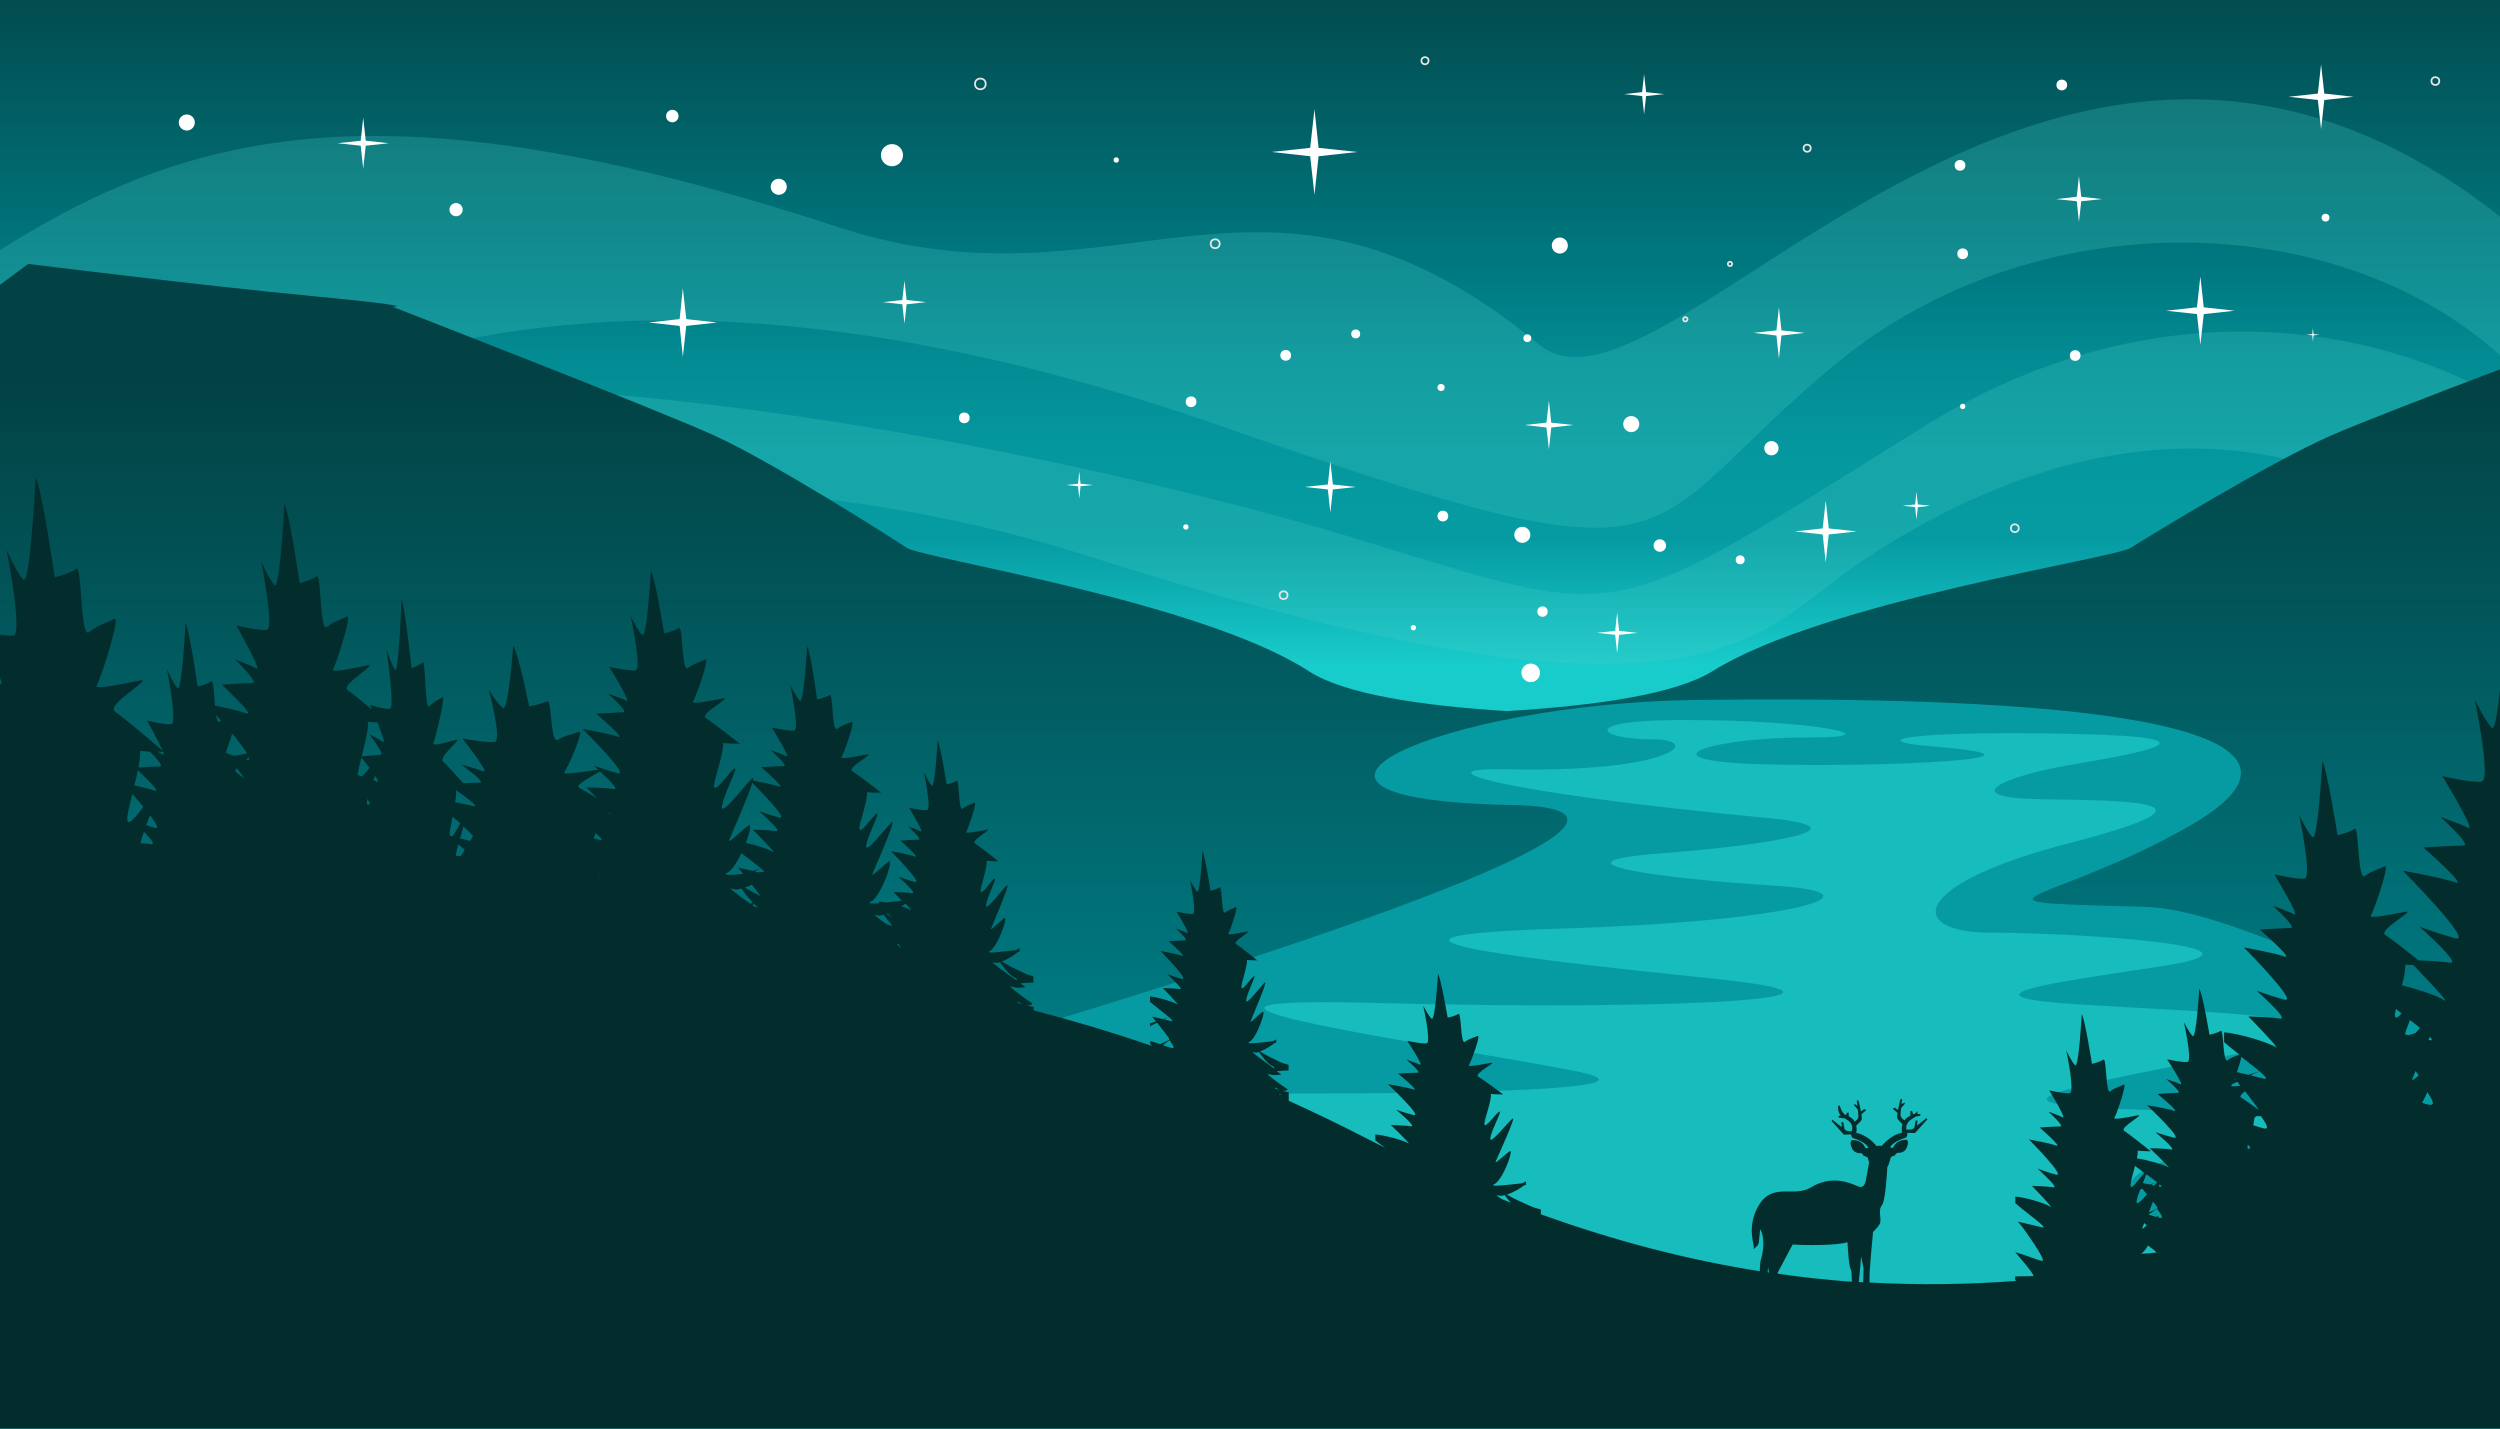 <?xml version="1.0" encoding="utf-8"?>
<!-- Generator: Adobe Illustrator 22.0.1, SVG Export Plug-In . SVG Version: 6.00 Build 0)  -->
<svg version="1.1" id="Layer_1" xmlns="http://www.w3.org/2000/svg" xmlns:xlink="http://www.w3.org/1999/xlink" x="0px" y="0px"
	 viewBox="0 0 1400 800" style="enable-background:new 0 0 1400 800;" xml:space="preserve">
<rect x="0" y="0" width="1400" height="800" fill="#333333" stroke="none"/>
<style type="text/css">
	.st0{fill:url(#SVGID_1_);}
	.st1{opacity:0.26;fill:#46CCC6;}
	.st2{fill:url(#SVGID_2_);}
	.st3{fill:#069BA2;}
	.st4{fill:#17BCBC;}
	.st5{fill:#FFFFFF;}
	.st6{fill:none;stroke:#E6E6E6;stroke-miterlimit:10;}
	.st7{fill:#022D2C;}
</style>
<g>
	<linearGradient id="SVGID_1_" gradientUnits="userSpaceOnUse" x1="700" y1="372.827" x2="700" y2="-33.414">
		<stop  offset="0" style="stop-color:#19CCCC"/>
		<stop  offset="0.174" style="stop-color:#069BA2"/>
		<stop  offset="0.301" style="stop-color:#05979E"/>
		<stop  offset="0.425" style="stop-color:#038B93"/>
		<stop  offset="0.536" style="stop-color:#007A82"/>
		<stop  offset="1" style="stop-color:#024244"/>
	</linearGradient>
	<rect class="st0" width="1400" height="800"/>
	<path class="st1" d="M1400,121.3v77.6c-92.9-83.6-261.2-85.9-371,4.1c-119.2,97.8-71.1,131.3-347,35C267.2,93.2,74.5,250.4,0,347.4
		V140c107.8-67.6,216.9-95.6,469.1-12.9c159.4,52.3,239-61,392.9,65.9C932.3,251,1145-80,1400,121.3z"/>
	<path class="st1" d="M1400,223.3v98.5c-148.4-133.1-302.7-44-357.9-7.2c-58.5,39-84,108-432-3C347.7,227.9,104,301.9,0,343.4v-94
		c235.5-89.4,665.2,23.7,752.6,50.2c163.1,49.4,139.8,54.2,325.7-61.3C1209.4,156.9,1335.8,184.7,1400,223.3z"/>
	<linearGradient id="SVGID_2_" gradientUnits="userSpaceOnUse" x1="700" y1="576.589" x2="700" y2="211.052">
		<stop  offset="0" style="stop-color:#007A82"/>
		<stop  offset="1" style="stop-color:#024244"/>
	</linearGradient>
	<path class="st2" d="M1400,618.8V206.8c-39,14.8-78.9,30.2-94.4,37c-34.3,15-103,57-112.4,63s-171.7,30-234.1,69
		c-20.7,12.9-65.1,19.4-115.4,22.4c-48.3-3-91.1-9.5-110.9-22.4c-60-39-216-63-225-69s-75-48-108-63c-33-15-180-72-180-72s18,0-45-6
		s-159-18-159-18L0,159.5v459.3H1400z"/>
	<path class="st3" d="M545.5,584.9c71,15.2,144.6,40.5,219.5,79.1c266.3,136.9,464.6,76.2,635,11.1v-96.9
		c-71.1-23.9-152.5-69.2-199.1-70.4c-114-3-51.9-0.8,26.1-45.8c72.7-42,11.2-73.8-278-70c-141.5,1.9-264.2,55.8-102.2,58.8
		C972.9,453.2,681.1,544.5,545.5,584.9z"/>
	<path class="st4" d="M652.2,612l-1.6,2.6c37.7,13.3,75.8,29.6,114.4,49.4c212.8,109.3,382,92.6,528.4,48.3
		c-7.8-1.7-21.9-6-35.4-10.3c-259.1-81,359.7-69.7-50.9-80.3c-100.9-2.6-69-9.3,41.4-30.7c111-21.5-10-23.8-84-28.5
		c-74-4.7-11.4-12.6,46.5-21.5c72-11-48.7-18.7-96-18.7s-46.1-26.8,43.3-50c90-23.3,38-24-14-24.7c-52-0.7-20-13.3,15.3-19.3
		c35.3-6,90.7-15.4,2-17.3c-93.2-2-119.1,3.8-79.2,7c80.5,6.5-25.5,12-95.5,10s-28.5-15.2,26-15c48,0.2,6-10-72.2-9.8
		c-57,0.2-45.8,10.8-15.8,10.8s11.8,18.8-80.8,16.8c-51.5-1.1-5.2,13,144.8,27.2c58.4,5.6,5,15-60,20s1,14,65,18s11,20-119,24
		s-38.7,15.3,84,28c108.5,11.2-22.4,18-187.3,13.7c-164.9-4.4,35.2,23.4,110,38C963.7,615.7,652.2,612,652.2,612z"/>
	<path d="M-240.4,752.5"/>
	<polygon class="st5" points="736.1,61.1 738.4,82.8 760.1,85.1 738.4,87.5 736.1,109.1 733.7,87.5 712.1,85.1 733.7,82.8 	"/>
	<polygon class="st5" points="382.4,161.4 384.3,178.7 401.6,180.6 384.3,182.5 382.4,199.8 380.6,182.5 363.3,180.6 380.6,178.7 	
		"/>
	<polygon class="st5" points="1232.2,154.8 1234.1,172.1 1251.4,174 1234.1,175.9 1232.2,193.1 1230.3,175.9 1213,174 1230.3,172.1 
			"/>
	<polygon class="st5" points="1164.2,98.6 1165.5,110.2 1177.1,111.5 1165.5,112.7 1164.2,124.3 1163,112.7 1151.4,111.5 
		1163,110.2 	"/>
	<polygon class="st5" points="920.7,41.5 921.8,51.6 932,52.7 921.8,53.8 920.7,64 919.6,53.8 909.5,52.7 919.6,51.6 	"/>
	<polygon class="st5" points="1299.8,36 1301.6,52.4 1318,54.2 1301.6,56 1299.8,72.4 1298,56 1281.6,54.2 1298,52.4 	"/>
	<polygon class="st5" points="1073.2,275.4 1074,282.5 1081,283.2 1074,284 1073.2,291 1072.5,284 1065.4,283.2 1072.5,282.5 	"/>
	<polygon class="st5" points="1295.2,183.7 1295.6,187.1 1299,187.5 1295.6,187.8 1295.2,191.2 1294.9,187.8 1291.4,187.5 
		1294.9,187.1 	"/>
	<polygon class="st5" points="996.2,172.1 997.6,185 1010.6,186.4 997.6,187.9 996.2,200.8 994.8,187.9 981.9,186.4 994.8,185 	"/>
	<polygon class="st5" points="604.4,264 605.1,270.9 612,271.6 605.1,272.3 604.4,279.2 603.7,272.3 596.8,271.6 603.7,270.9 	"/>
	<polygon class="st5" points="905.6,343 906.7,353.3 917,354.4 906.7,355.5 905.6,365.8 904.5,355.5 894.2,354.4 904.5,353.3 	"/>
	<polygon class="st5" points="1022.4,280.3 1024.1,295.9 1039.7,297.6 1024.1,299.3 1022.4,314.9 1020.7,299.3 1005.1,297.6 
		1020.7,295.9 	"/>
	<polygon class="st5" points="867.4,224.4 868.7,236.7 881,238 868.7,239.4 867.4,251.7 866,239.4 853.7,238 866,236.7 	"/>
	<polygon class="st5" points="203.4,65.8 204.8,78.8 217.7,80.2 204.8,81.6 203.4,94.5 202,81.6 189,80.2 202,78.8 	"/>
	<polygon class="st5" points="745,258.3 746.4,271.3 759.3,272.7 746.4,274.1 745,287 743.6,274.1 730.6,272.7 743.6,271.3 	"/>
	<polygon class="st5" points="506.5,157.1 507.7,168 518.6,169.2 507.7,170.4 506.5,181.3 505.3,170.4 494.4,169.2 505.3,168 	"/>
	<circle class="st5" cx="852.5" cy="299.5" r="4.5"/>
	<circle class="st5" cx="929.5" cy="305.5" r="3.5"/>
	<circle class="st5" cx="913.5" cy="237.5" r="4.5"/>
	<circle class="st5" cx="791.5" cy="351.5" r="1.5"/>
	<circle class="st5" cx="808" cy="289" r="3"/>
	<circle class="st5" cx="807" cy="217" r="2"/>
	<circle class="st5" cx="759.2" cy="187" r="2.5"/>
	<circle class="st5" cx="720" cy="199" r="3"/>
	<circle class="st5" cx="667" cy="225" r="3"/>
	<circle class="st5" cx="540" cy="234" r="3"/>
	<path class="st5" d="M881,185c0,0-0.4,0-1,0s-1,0-1,0s0.4,0,1,0S881,185,881,185z"/>
	<circle class="st5" cx="992" cy="251" r="4"/>
	<circle class="st5" cx="974.5" cy="313.5" r="2.5"/>
	<circle class="st5" cx="873.5" cy="137.5" r="4.5"/>
	<circle class="st5" cx="1097.6" cy="92.6" r="3"/>
	<circle class="st5" cx="1154.6" cy="47.6" r="3"/>
	<circle class="st5" cx="1099.1" cy="142.1" r="3"/>
	<circle class="st5" cx="857.2" cy="376.8" r="5.2"/>
	<circle class="st5" cx="863.8" cy="342.5" r="2.9"/>
	<circle class="st5" cx="1302.3" cy="121.9" r="2.2"/>
	<circle class="st5" cx="1162.1" cy="199.1" r="3"/>
	<circle class="st5" cx="1099.1" cy="227.6" r="1.5"/>
	<circle class="st5" cx="436.1" cy="104.6" r="4.5"/>
	<circle class="st5" cx="499.5" cy="86.9" r="6.2"/>
	<circle class="st5" cx="376.5" cy="65" r="3.5"/>
	<circle class="st5" cx="255.4" cy="117.4" r="3.7"/>
	<circle class="st5" cx="104.6" cy="68.6" r="4.5"/>
	<path class="st5" d="M406.1,215.6c0,1.7,0,3,0,3S406.1,217.3,406.1,215.6s0-3,0-3S406.1,213.9,406.1,215.6z"/>
	<circle class="st5" cx="625.1" cy="89.6" r="1.5"/>
	<circle class="st5" cx="664.1" cy="295.1" r="1.5"/>
	<circle class="st5" cx="855.3" cy="189.4" r="2.2"/>
	<circle class="st6" cx="1012" cy="83" r="2"/>
	<circle class="st6" cx="798" cy="34" r="2"/>
	<circle class="st6" cx="680.5" cy="136.5" r="2.5"/>
	<circle class="st6" cx="549" cy="47" r="3"/>
	<circle class="st6" cx="1363.8" cy="45.4" r="2.2"/>
	<circle class="st6" cx="1128.3" cy="295.8" r="2.2"/>
	<circle class="st6" cx="718.8" cy="333.3" r="2.2"/>
	<circle class="st6" cx="943.8" cy="178.8" r="1.2"/>
	<circle class="st6" cx="968.8" cy="147.8" r="1.2"/>
	<g>
		<path class="st7" d="M1395.3,407.5c-3.8-4.1-9.2-15.2-9.5-16c0.3,1.5,9.4,45.4,3.9,46.2c-5.6,0.8-22-3.1-22-3.1s19.1,31.3,14.5,29
			c-4.6-2.3-15.5-6.1-15.5-6.1s17.8,16,12.8,16c-4.9,0-22.4,1.1-22.4,1.1s25.3,22.2,17.8,19.5c-7.6-2.7-29.3-6.5-29.3-6.5
			s40.5,40.9,29.3,37.8c-10.8-3-19.5-6.3-20-6.5c0.8,0.7,23.9,21.4,17.1,20.2c-4.3-0.7-12.2-1.1-17.6-1.3
			c-5.3-4.3-15.5-12.2-18.6-14.2c-4.4-2.8,17.6-14.2,11.2-13c-6.4,1.2-21,4.3-19.3,2c1.7-2.4,10.8-29.1,7.8-27.5
			c-3,1.6-7.1,2.4-11.2,5.5s-3.1-28.3-5.8-26.4c-2.7,2-9.5,3.5-9.5,3.5s-5.8-37-8.5-41.5c0,0-2.5,45.7-5.6,42.5
			c-3.1-3.2-7.4-12.4-7.4-12.4s7.4,35.1,3.1,35.7c-4.3,0.6-17-2.4-17-2.4s14.7,24.2,11.2,22.4c-3.6-1.8-11.9-4.7-11.9-4.7
			s13.7,12.4,9.9,12.4c-3.8,0-17.3,0.9-17.3,0.9s19.6,17.1,13.7,15c-5.8-2.1-22.6-5-22.6-5s31.3,31.6,22.6,29.2
			c-8.6-2.4-15.5-5-15.5-5s18.6,16.5,13.2,15.6c-5.3-0.9-17.8-1.2-17.8-1.2s15.4,15.8,15.8,17.4c0.1,0.2-0.2,0.2-0.8-0.3
			c-3.6-2.5-20.8-7.7-28.6-8.2v5.5c2.4,2.1,5.4,4.5,8.6,7c-1.9,0.8-4.3,1.4-6.7,3.1c-2.7,2-2-17.6-3.8-16.4
			c-1.8,1.2-6.3,2.2-6.3,2.2s-3.8-23-5.7-25.8c0,0-1.7,28.5-3.7,26.5c-2-2-4.9-7.7-4.9-7.7s4.9,21.9,2,22.2
			c-2.9,0.4-11.4-1.5-11.4-1.5s9.8,15.1,7.5,14s-8-2.9-8-2.9s9.2,7.7,6.6,7.7s-11.5,0.6-11.5,0.6s13.1,10.7,9.2,9.4
			c-3.9-1.3-15.1-3.1-15.1-3.1s20.9,19.7,15.1,18.2s-10.4-3.1-10.4-3.1s12.4,10.3,8.8,9.7c-3.6-0.6-11.9-0.7-11.9-0.7
			s10.3,9.8,10.6,10.8c0,0.1-0.1,0.1-0.5-0.2c-2.1-1.4-11.6-4.1-17.3-4.9c0.3-1.7,0.5-3.2,0.4-4.3c2.9,0.3,7.3,0.3,7.3,0.3
			s-11.9-9.5-14.8-11.4c-3-1.8,11.9-9.5,7.5-8.7c-4.3,0.8-14.1,2.9-13,1.3c1.1-1.6,7.3-19.6,5.2-18.5c-2.1,1.1-4.8,1.6-7.5,3.7
			s-2-19.1-3.9-17.7c-1.8,1.3-6.4,2.4-6.4,2.4s-3.9-24.9-5.7-27.9c0,0-1.7,30.8-3.8,28.6c-2-2.1-4.8-8-4.9-8.3
			c0.2,0.8,4.9,23.6,2,24c-2.9,0.4-11.5-1.6-11.5-1.6s9.9,16.3,7.5,15.1c-2.4-1.2-8-3.2-8-3.2s9.2,8.3,6.7,8.3s-11.6,0.6-11.6,0.6
			s13.2,11.5,9.2,10.1c-3.8-1.4-14.8-3.3-15.2-3.4c0.6,0.6,21,21.2,15.2,19.7c-5.5-1.5-10-3.2-10.4-3.4c0.6,0.6,12.4,11.1,8.9,10.5
			c-3.6-0.6-12-0.8-12-0.8s10.3,10.6,10.6,11.7c0,0.2-0.1,0.1-0.6-0.2c-2.4-1.7-14-5.2-19.3-5.5v3.7c6.1,5.4,19.5,14.7,14.9,13.5
			c-1.5-0.4-13.5-3.2-13.5-3.2s1.2,1.4,2.8,3.4c0,0,14,19.2,10.7,18.6c-1.2-0.2-3.6-1.1-6.3-2c0.1-0.1-7.2-2.5-8.7-2.9
			c0,0,11.7,13.4,10.1,13.4c-1.7,0-6.9,0.1-10.1,0.2v2c0.2,0.2,0.5,0.3,0.7,0.5c-26.6,2-54,2.5-82.3,0.9c0-2.8,0.1-5.2,0.1-6
			c0.1-2.1,1.4-17.2,1.9-22.3c2.1-2.1,4-4.2,4.1-5.6c0.3-3.2-1.2-6.9,0.9-9.4c1.6-1.8,2.6-13.6,3-21.3c1.3-2.1,1.7-5,1.9-5.4
			c0.3-0.7,2.5-0.9,2.6-1.5c0.1-0.6,1.1-1.1,1.1-1.1c5.3,0.2,5.5-3.9,5.9-4.9c0.4-1-0.5-2.4-0.5-2.4c-5.8-0.2-7.2,3.5-7.6,4.1
			c-0.4,0.7-1.7,0.3-1.7,0.3c0.1-2.3,6.4-5,8.3-5.5c1.3-0.4,1.3-1.8,1.1-2.8l4.4,0.1l6.9-7.6l-0.4-0.8c0,0-3,2.4-5.3,4.2l0.2-2.8
			l-1,0l-0.8,4c-0.3,0.3-0.6,0.5-0.7,0.6c-0.7,0.6-2.5,0.5-3.7,0.5c-0.8-4.5,3.5-6.1,5.3-7.3c0,0,0.1-0.1,0.1-0.1l2.3-0.3l0.1-1.1
			l-1.6,0.1c0.2-1.1-0.5-2.2-0.4-1.5c0.1,0.7-1.1,1.3-2,1.7l-0.6-1.9h-1v2.6c-1.5,0.7-2.6,1.6-3.3,2.6c-0.9-0.6-2.2-1.7-2.2-2.9
			c0-0.7,0.1-2.3,0.3-3.9l2.2-2.6l-0.4-0.5l-1.5,0.9c0.2-1.7,0.3-3,0.3-3l-1,0.2c0,0-0.8,3.1-1.3,6l-1.9-1.3l-1.1,0.6l2.7,2.3
			c-0.2,1.5-0.3,2.7-0.1,3.1c0.4,0.8,1.8,2.2,2.9,3.3c-0.8,2.5-0.2,4.7-0.2,4.7c-6.1,1.2-10.5,6.3-11.5,7.5
			c-0.4-0.2-0.8-0.2-1.3-0.2c-0.5,0-1,0.1-1.4,0.3c-0.9-1.1-5.3-6.3-11.5-7.5c0,0,0.5-1.9,0-4c1.1-1.1,2.6-2.5,3-3.3
			c0.2-0.4,0.1-1.6-0.1-3.1l2.7-2.3l-1.1-0.6l-1.9,1.3c-0.5-2.9-1.3-6-1.3-6l-1-0.2c0,0,0.2,1.4,0.3,3l-1.5-0.9l-0.4,0.5l2.2,2.6
			c0.2,1.6,0.3,3.1,0.3,3.9c0,1.1-1.1,2.1-2,2.8c-0.7-1.1-1.8-2.2-3.4-3v-2h-1l-0.5,1.4c-0.8-0.3-2.5-1.5-3.5-5.4l-0.9,0.2
			c-0.3,1.2,0,3.9,1.5,5.6l-1.3-0.1l0.1,1.1l3.4,0.4c2.1,1.2,5.1,3.1,3.9,7.2c-1.2,0-2.7,0-3.3-0.5c-0.1-0.1-0.4-0.3-0.7-0.6l-0.8-4
			l-1,0l0.2,2.8c-2.3-1.8-5.3-4.2-5.3-4.2l-0.4,0.8l6.9,7.6l4.1-0.1c0,0.8,0.2,1.8,1.2,2.1c2,0.5,8.2,3.2,8.3,5.5
			c0,0-1.3,0.4-1.7-0.3c-0.4-0.7-1.8-4.4-7.6-4.1c0,0-0.9,1.4-0.5,2.4s0.6,5.1,5.9,4.9c0,0,1,0.5,1.1,1.1s2.3,0.8,2.6,1.5
			c0.1,0.3,0.3,1.4,0.7,2.6c-0.6,3.3-1.5,7.9-1.9,10.4c0,0-0.7,3.8-3.3,3.3c-2.6-0.6-13.9-7.9-27.3,0.2c-9.6,5.9-21.3-2.9-29.1,9.8
			c-7.7,12.6-2,23.3-3.1,24.5s2.8-1.5,2.9-3.2c0.2-1.7,0.8-7.6,0.8-7.6s3.9,5.2,0.2,17.9c-0.2,0.2-0.4,5.1-0.4,5.1l0,0.5
			c-39.2-6.2-80-16.5-122.6-31.9v-2.7c-2.1-0.5-4.1-1.1-5.7-1.8c-4.6-2-10-4.5-13.3-6.5c3.8-1.3,8.2-3.9,9.7-5.3c0.3,0,0.7,0,1-0.1
			v-2c-0.9,0.4-1.8,0.8-2.5,1.1c-5.4,0.5-19.4,2.4-15.2,0.4c2.8-1.4,6.2-8.1,7.9-13l0.2-0.5c1.1-3.3,1.5-5.7,0.3-4.8
			c-3,2.1-8.6,7.7-7.7,5.6c0.9-2.1,11.6-25.4,9.5-24c-2.2,1.4-13.1,15.6-12.5,10.9c0.6-4.7,7.3-16.3,4.9-14.7
			c-2.4,1.6-7.7,9.5-8.2,7c-0.3-2,4.1-13.3,3.6-17c2.8,0.3,6.9,0.3,6.9,0.3s-11.2-8.4-14-10c-2.8-1.6,11.2-8.4,7.1-7.7
			c-4.1,0.7-13.3,2.6-12.3,1.2c1.1-1.4,6.9-17.2,4.9-16.3c-1.9,0.9-4.5,1.4-7.1,3.3c-2.6,1.9-1.9-16.8-3.7-15.6
			c-1.7,1.2-6,2.1-6,2.1s-3.7-21.9-5.4-24.6c0,0-1.6,27.1-3.6,25.2c-1.9-1.9-4.7-7.3-4.7-7.3s4.7,20.8,1.9,21.1
			c-2.7,0.3-10.8-1.4-10.8-1.4s9.4,14.3,7.1,13.3c-2.3-1-7.6-2.8-7.6-2.8s8.7,7.3,6.3,7.3c-2.4,0-11,0.5-11,0.5s12.4,10.1,8.7,8.9
			c-3.7-1.2-14.4-3-14.4-3s19.9,18.7,14.4,17.3c-5.5-1.4-9.8-3-9.8-3s11.8,9.8,8.4,9.3c-3.4-0.5-11.3-0.7-11.3-0.7s9.8,9.4,10,10.3
			c0,0.1-0.1,0.1-0.5-0.2c-2.3-1.5-13.2-4.5-18.2-4.8v3.3c1.5,1.3,3.5,2.7,5.6,4.2c-3.7-1.9-7.5-3.7-11.3-5.7
			c-14.3-7.4-28.6-14.2-42.8-20.7v-4.7c-1.1-0.3-2.3-0.5-3.7-0.9c2.3,0.3,3.7-0.6,2.7-1.1c-1.5-0.8-13.3-9.3-10.2-8.2
			c3.1,1.1,7.1,0.2,7.1,0.2s-1-0.7-2.6-1.8c2.7-0.3,5.4-0.5,6.6-0.4v-3.2c-1.8-0.5-3.5-1-4.8-1.6c-3.9-1.8-8.4-4.1-11.2-5.9
			c3.2-1.1,6.9-3.5,8.2-4.8c0.3,0,0.6,0,0.9-0.1v-1.8c-0.7,0.4-1.5,0.7-2.1,1c-4.5,0.4-16.3,2.2-12.8,0.3c2.3-1.2,5.2-7.3,6.7-11.8
			l0.2-0.5c1-3,1.2-5.1,0.2-4.4c-2.5,1.9-7.3,7-6.5,5.1c0.7-1.9,9.8-23,8-21.7c-1.8,1.3-11.1,14.1-10.5,9.9
			c0.5-4.2,6.2-14.8,4.2-13.3c-2,1.5-6.5,8.6-6.9,6.3c-0.3-1.9,3.5-12,3.1-15.4c2.3,0.2,5.8,0.2,5.8,0.2s-9.4-7.6-11.8-9.1
			c-2.4-1.5,9.4-7.6,6-7c-3.5,0.6-11.3,2.3-10.4,1.1c0.9-1.3,5.8-15.6,4.2-14.8c-1.6,0.8-3.8,1.3-6,3c-2.2,1.7-1.6-15.2-3.1-14.1
			c-1.5,1.1-5.1,1.9-5.1,1.9s-3.1-19.8-4.5-22.3c0,0-1.4,24.5-3,22.8c-1.6-1.7-4-6.6-4-6.6s4,18.8,1.6,19.1
			c-2.3,0.3-9.1-1.3-9.1-1.3s7.9,13,6,12c-1.9-0.9-6.4-2.5-6.4-2.5s7.4,6.6,5.3,6.6s-9.3,0.5-9.3,0.5s10.5,9.2,7.4,8.1
			s-12.1-2.7-12.1-2.7s16.8,16.9,12.1,15.7c-4.6-1.3-8.3-2.7-8.3-2.7s9.9,8.9,7.1,8.4s-9.5-0.6-9.5-0.6s8.2,8.5,8.5,9.3
			c0,0.1-0.1,0.1-0.4-0.2c-1.9-1.3-11.1-4.1-15.3-4.4v3c4.9,4.3,15.5,11.7,11.9,10.8c-1.2-0.3-2.6-0.6-3.9-1
			c1.6-0.8,2.6-1.2,2.6-1.2l-3.3,1.1c-3.2-0.8-6.1-1.4-6.1-1.4s0.9,1.1,2.2,2.7l-3.4,1.1v1.6c1.3-0.7,2.7-1.3,4-2
			c3.1,3.9,7.5,9.5,6.8,9.4c-0.1,0-0.2,0-0.1,0.2c-1.1,0.6-2.8,1.5-5.1,2.4c-2-0.7-4.1-1.4-5.5-1.8v1.8c0.4,0.3,0.8,0.7,1.2,1.1
			c-22.4-7.7-44.5-14.3-66.5-20v-1.9c-1.2-0.3-2.6-0.6-4.1-1c2.5,0.3,4.1-0.6,3-1.3c-1.6-0.9-14.7-10.3-11.3-9.1
			c3.4,1.2,7.8,0.2,7.8,0.2s-1.1-0.8-2.8-2c3-0.3,6-0.6,7.3-0.4v-3.6c-2-0.5-3.9-1.1-5.3-1.8c-4.3-2-9.3-4.5-12.4-6.5
			c3.6-1.3,7.7-3.9,9-5.3c0.3,0,0.6,0,1-0.1v-2c-0.8,0.4-1.6,0.8-2.4,1.1c-5,0.5-18.1,2.4-14.2,0.4c2.6-1.4,5.8-8.1,7.4-13l0.2-0.5
			c1.1-3.3,1.4-5.7,0.3-4.8c-2.8,2.1-8,7.7-7.2,5.6c0.8-2.1,10.9-25.4,8.8-24c-2,1.4-12.3,15.6-11.7,11c0.6-4.7,6.8-16.3,4.6-14.7
			c-2.2,1.6-7.2,9.6-7.6,7c-0.3-2,3.8-13.3,3.4-17.1c2.6,0.3,6.5,0.3,6.5,0.3s-10.5-8.4-13.1-10c-2.6-1.6,10.5-8.4,6.6-7.7
			c-3.8,0.7-12.5,2.6-11.5,1.2c1-1.4,6.4-17.3,4.6-16.3c-1.8,0.9-4.2,1.4-6.6,3.3c-2.4,1.9-1.8-16.8-3.4-15.6
			c-1.6,1.2-5.6,2.1-5.6,2.1s-3.4-21.9-5-24.6c0,0-1.5,27.1-3.3,25.2c-1.8-1.9-4.4-7.4-4.4-7.4s4.4,20.8,1.8,21.2
			c-2.6,0.4-10.1-1.4-10.1-1.4s8.7,14.4,6.6,13.3c-2.1-1.1-7.1-2.8-7.1-2.8s8.1,7.4,5.9,7.4s-10.3,0.5-10.3,0.5s11.6,10.2,8.1,8.9
			c-3.5-1.2-13.4-3-13.4-3s18.5,18.7,13.4,17.3c-5.1-1.4-9.2-3-9.2-3s11,9.8,7.8,9.3c-3.2-0.5-10.6-0.7-10.6-0.7s2.4,2.4,4.7,4.9
			c-2.3,0.2-5.6,0.6-8.8,1c-1.5-0.3-2.9-0.5-4-0.6v1c-4.1,0.3-6.7,0.3-4.3-1c3.2-1.6,7.1-9.7,9.2-15.8l0.2-0.7
			c1.3-4,1.7-6.9,0.3-5.8c-3.5,2.5-10,9.3-9,6.8c1-2.5,13.5-30.7,11-29c-2.5,1.7-15.2,18.9-14.5,13.2c0.7-5.6,8.5-19.7,5.7-17.8
			c-2.7,2-9,11.6-9.5,8.5c-0.4-2.5,4.8-16.1,4.2-20.6c3.2,0.3,8,0.3,8,0.3s-13-10.1-16.2-12.1c-3.2-2,13-10.1,8.2-9.3
			c-4.7,0.8-15.4,3.1-14.2,1.4c1.2-1.7,8-20.9,5.7-19.7c-2.2,1.1-5.2,1.7-8.2,3.9c-3,2.3-2.2-20.3-4.2-18.9c-2,1.4-7,2.5-7,2.5
			S454,365.3,452,362c0,0-1.9,32.8-4.1,30.4c-2.2-2.3-5.4-8.9-5.4-8.9s5.4,25.2,2.2,25.6c-3.2,0.4-12.5-1.7-12.5-1.7
			s10.8,17.3,8.2,16.1c-2.6-1.3-8.8-3.4-8.8-3.4s10.1,8.9,7.3,8.9s-12.7,0.6-12.7,0.6s14.4,12.3,10.1,10.8
			c-3.3-1.1-11.1-2.6-14.7-3.3c0.3-1.1,0.2-1.6-0.2-1.3c-0.3,0.2-0.7,0.6-1.2,1.1c-0.3-0.1-0.5-0.1-0.5-0.1s0.1,0.1,0.3,0.3
			c-4.7,4.9-16.5,20.4-15.7,14.4c0.9-6.7,10-23.4,6.8-21c-3.2,2.3-10.6,13.7-11.2,10c-0.5-2.9,5.6-19,5-24.4
			c3.8,0.4,9.5,0.4,9.5,0.4s-15.4-12-19.2-14.4c-3.8-2.3,15.4-12,9.7-11c-5.6,1-18.3,3.7-16.8,1.7c1.5-2,9.5-24.7,6.8-23.4
			c-2.7,1.3-6.2,2-9.7,4.7c-3.5,2.7-2.7-24-5-22.4c-2.4,1.7-8.3,3-8.3,3s-5-31.4-7.4-35.2c0,0-2.2,38.8-4.9,36.1
			c-2.7-2.8-6.4-10.5-6.4-10.5s6.4,29.8,2.7,30.3c-3.8,0.5-14.8-2-14.8-2s12.8,20.5,9.7,19c-3.1-1.5-10.4-4-10.4-4s12,10.5,8.6,10.5
			s-15.1,0.8-15.1,0.8s17.1,14.5,12,12.8c-5.1-1.8-19.7-4.3-19.7-4.3s27.2,26.8,19.7,24.8c-7.5-2-13.5-4.3-13.5-4.3s1.1,0.9,2.6,2.3
			c-7.3,1.1-20.6,3.2-19,1.4c1.8-1.9,11.4-23.9,8.2-22.6c-3.2,1.3-7.5,1.9-11.8,4.5c-4.3,2.6-3.2-23.2-6.1-21.6
			c-2.9,1.6-10,2.9-10,2.9s-6.1-30.3-8.9-34c0,0-2.7,37.5-5.9,34.8c-3.2-2.7-7.8-10.2-7.8-10.2s7.8,28.8,3.2,29.3
			c-4.5,0.5-17.9-1.9-17.9-1.9s15.5,19.8,11.8,18.4c-3.7-1.5-12.6-3.9-12.6-3.9s14.4,10.2,10.4,10.2c-1.8,0-5.5,0.1-9.2,0.3
			c-3.6-4.1-9.4-10.5-11.3-12.2c-2.9-2.6,11.6-13.2,7.3-12.1c-4.2,1.1-13.8,4-12.7,1.8c1.1-2.2,7.1-27.2,5.1-25.7
			c-2,1.5-4.7,2.2-7.3,5.1c-2.7,2.9-2-26.4-3.8-24.6c-1.8,1.8-6.2,3.3-6.2,3.3s-3.8-34.5-5.6-38.7c0,0-1.7,42.7-3.7,39.7
			c-2-3-4.8-11.6-4.8-11.6s4.8,32.8,2,33.3c-2.8,0.6-11.2-2.2-11.2-2.2s0.5,1.1,1.1,2.7c-5.2-4.4-11.2-9.3-13.6-10.9
			c-4.4-3,17.7-15.2,11.2-13.9c-6.5,1.3-21.1,4.6-19.4,2.1c1.7-2.5,10.9-31.2,7.8-29.5c-3.1,1.7-7.1,2.5-11.2,5.9
			c-4.1,3.4-3.1-30.4-5.8-28.3c-2.7,2.1-9.5,3.8-9.5,3.8s-5.8-39.7-8.5-44.5c0,0-2.6,49.1-5.6,45.6c-3.1-3.5-7.4-13.3-7.4-13.3
			s7.4,37.7,3.1,38.3c-4.3,0.6-17.1-2.5-17.1-2.5s14.8,26,11.2,24.1c-3.6-1.9-12-5.1-12-5.1s13.8,13.3,10,13.3s-17.3,0.9-17.3,0.9
			s19.6,18.4,13.8,16.1c-3.8-1.4-12.2-3.3-17.6-4.4c-0.6-6.7-0.9-14.6-2.1-13.6c-2.2,1.7-7.6,3-7.6,3s-4.6-31.8-6.8-35.6
			c0,0-2,39.3-4.5,36.5c-2.5-2.8-5.9-10.6-5.9-10.6s5.9,30.2,2.5,30.7c-3.5,0.5-13.7-2-13.7-2s6.5,11.5,8.7,16.8
			c-4.6-3.9-21.8-18.6-26.6-21.8c-5.6-3.7,22.2-19.1,14.1-17.5c-8.1,1.6-26.5,5.8-24.3,2.7c2.1-3.2,13.7-39.2,9.8-37.1
			c-3.8,2.1-9,3.2-14.1,7.4c-5.1,4.2-3.8-38.1-7.2-35.5c-3.4,2.7-12,4.8-12,4.8s-7.3-49.8-10.7-55.9c0,0-3.2,61.6-7,57.2
			c-3.8-4.2-9-16.1-9.3-16.7c0.2,1.1,9.2,47.3,3.8,48c-1.7,0.2-4.5,0-7.5-0.4v24.1c1,2.5,1.2,3.9,0.2,3.4c-0.1,0-0.1-0.1-0.2-0.1
			v233.4V669v131h1400v-61.2v-90.8V386C1398.7,398.6,1397.1,409.4,1395.3,407.5z M717.4,612.8c-0.1,0-0.4,0.2-0.8,0.4
			c-0.1-0.1-0.1-0.2-0.2-0.3C717.2,612.8,717.6,612.7,717.4,612.8z M714.9,609.4c0.6,0.4,1.3,0.7,1.9,0.9c-0.8-0.2-1.7-0.4-2.6-0.6
			C713.9,609.1,714,608.9,714.9,609.4z M701.8,589.2c0.8,0.4,2,0.3,3.3,0c1.7,2.6,5.1,6.9,7.5,7.8c1,0.4,1.2,0.8,0.8,1.3
			C707.6,594.1,699.2,588,701.8,589.2z M655,582.5c0.5,1.1,3.8,4.9,1.2,4.4c-1-0.2-2.9-0.9-5-1.6C652.7,584.1,654.1,583.1,655,582.5
			z M721.6,615.6c0,0-0.1,0.1-0.4,0.3c-0.1,0-0.1,0-0.2-0.1C721.4,615.7,721.6,615.6,721.6,615.6z M417.1,497c1.3-0.4,2.6-1,3.9-1.6
			c2,2.6,3.9,5,4.9,6.4C422.5,500.1,419.4,498.5,417.1,497z M424.8,508.4c-0.8-0.3-1.6-0.5-2.5-0.8c-0.3-0.2-0.6-0.5-1-0.7
			c0.3-0.2,0.6-0.4,1-0.7C423.1,507,424,507.8,424.8,508.4z M421.6,505.5c-0.4,0.2-0.9,0.4-1.4,0.6c-7.2-5.1-13.3-9.7-10.3-8.4
			c1.3,0.6,3.2,0.5,5.3-0.1C416.7,499.8,419.1,502.9,421.6,505.5z M570.8,561.4c0.7,0.5,1.4,0.8,2.1,1c-0.9-0.2-1.9-0.5-2.9-0.7
			C569.8,561,569.9,560.8,570.8,561.4z M556.4,539c0.9,0.4,2.2,0.3,3.6-0.1c1.8,2.8,5.7,7.6,8.3,8.6c1.1,0.4,1.3,0.9,0.9,1.5
			C562.8,544.5,553.5,537.8,556.4,539z M507.1,506c1.7,1.8,3,3.4,3.1,3.7c0,0.1-0.1,0.1-0.5-0.2c-0.8-0.5-2.6-1.3-4.8-2
			C505.8,507,506.5,506.5,507.1,506z M503.1,528.7C503.1,528.7,503.2,528.7,503.1,528.7c0.8,1,1.3,1.7,1.5,2.2
			C502.6,529.2,501.6,528.2,503.1,528.7z M497.1,511.6c0.9,0.8,1.9,1.5,2.9,2.3c-1.3-0.7-2.5-1.4-3.5-2
			C496.7,511.7,496.9,511.7,497.1,511.6z M490.4,512.4c1.1,0.5,2.7,0.4,4.5-0.1c1.2,1.7,3,4.1,4.9,6.1c-1.1-0.3-2.2-0.5-3.1-0.7
			C491.8,514.2,488.2,511.4,490.4,512.4z M408.4,470.3c0.9-2.4,10.6-24.2,12.9-31.9c5.1,5.1,20.4,20.8,15.1,19.4
			c-6.4-1.7-11.4-3.6-11.4-3.6s13.6,11.8,9.7,11.2s-13.1-0.8-13.1-0.8s11.3,11.3,11.6,12.5c0,0.2-0.1,0.1-0.6-0.2
			c-1.9-1.3-9-3.6-14.9-4.9c0.2-0.7,0.5-1.3,0.7-2l0.3-0.8c1.6-4.7,2-8.1,0.4-6.9C414.9,465.2,407.2,473.3,408.4,470.3z
			 M407.5,488.6c2.5-1.3,5.3-5.8,7.7-10.8c4.9,3.8,10.9,8.2,13,10.3c-1,0.1-2.2,0.2-3.5,0.4c-0.7-0.2-1.5-0.3-2.2-0.5
			c2.2-1,3.6-1.7,3.6-1.7l-4.5,1.4c-4.4-1-8.4-1.9-8.4-1.9s1.2,1.5,3,3.6C409.6,490.1,404,490.4,407.5,488.6z M336,432
			c4.5,4.1,10.9,10.4,7.8,9.9c-4.7-0.8-15.5-1-15.5-1s2.9,2.9,6,6.1c-4.1-2.5-8-4.8-9.8-5.7C321.1,439.8,332,434.5,336,432z
			 M342,455.7c0.1,0.2-0.2,0.1-0.7-0.2c-0.2-0.1-0.4-0.2-0.6-0.3c0.3,0,0.6,0,0.9,0C341.9,455.4,342,455.6,342,455.7z M335.7,470.3
			c-1-0.2-2.1-0.5-3.2-0.8c0.3-0.9,0.6-1.8,0.9-2.6c0.1,0,0.1-0.1,0.1-0.1l-0.1,0c0-0.1,0-0.1,0.1-0.2
			C336.7,469.2,338.1,470.8,335.7,470.3z M335.9,490.4c-0.3,0-0.5-0.3-0.5-0.8C335.6,489.9,335.8,490.1,335.9,490.4z M255.5,442.5
			c5.6,4,13.5,9.9,9.4,8.8c-2.3-0.6-6.1-1.3-10-2C255.3,446.6,255.5,444.2,255.5,442.5z M257.6,469.5c0.7-2.4,1.4-4.7,1.9-6.7
			c2.2,2,4.1,3.9,5.4,5.4c-0.5,0.8-1,1.7-1.6,2.7C261.3,470.3,259.4,469.9,257.6,469.5z M260.3,475.9c-0.8,1.3-1.6,2.5-2.3,3.5
			c-0.9-0.1-1.8-0.1-2.8-0.2c0.3-1.8,0.8-4,1.4-6.3C258,473.9,259.2,475,260.3,475.9z M253.4,457.3c1.5,1.3,2.9,2.5,4.4,3.8
			c-1.5,2.5-3.2,5.7-4.4,7.2c-0.6-0.2-1.2-0.3-1.7-0.5C251.8,466,252.6,461.8,253.4,457.3z M206,404.2c1.6,0.2,3.5,0.3,5.3,0.3
			c2.3,5.9,4.6,12,3.3,11.1c-2.3-1.7-7.8-4.4-7.8-4.4s6.5,8.4,6.9,10.9c-0.1,0-0.3,0.1-0.5,0.3c-0.2,0.1-0.3,0.3-0.5,0.4
			c-2.6,0.1-8.3,0.6-10.2,0.8C204.4,416.4,206.5,408.1,206,404.2z M211,437.7c-0.5-0.3-1.2-0.5-1.9-0.8c0.3-0.8,0.6-1.7,1-2.5
			C211.6,436.7,212.4,438.4,211,437.7z M202.4,424.2c0.8,1,2.6,3.3,4.5,5.8c-1.5,1.9-2.9,3.7-4.1,4.8c-0.9-0.3-1.7-0.5-2.5-0.7
			C200.4,432.1,201.3,428.4,202.4,424.2z M207.3,450c-1.3,1-2.1,0.9-1.8-1.1c0.1-0.5,0.1-1,0.3-1.5
			C206.2,448.3,206.8,449.2,207.3,450z M139.4,424c0.4,1.2,0.1,1.8-1.3,1.4c-0.1,0-0.2-0.1-0.3-0.1
			C138.3,424.9,138.9,424.4,139.4,424z M130,410.8c3.5,4.2,6.7,8.3,8.3,11.1c-2.2,0.5-4.8,1-7.1,1.4c-1.9-0.6-3.5-1.2-4.8-1.7
			C127.3,419.3,128.8,415,130,410.8z M136.6,435.8c-1.9-1.5-3.4-2.7-4.3-3.3c-0.7-0.5-0.5-1.3,0.2-2.3
			C134.5,432.5,136.1,434.6,136.6,435.8z M125.7,423.1c0.2,0.2,0.4,0.4,0.6,0.6C125.8,423.6,125.5,423.4,125.7,423.1z M123.8,403.5
			c-0.3,0.2-0.5,0.4-0.8,0.6c-0.9,0.8-1.6-0.9-2-3.7C121.9,401.3,122.8,402.4,123.8,403.5z M91.4,421c0.4,1.2,0.5,1.8-0.1,1.5
			c-0.9-0.5-2.1-1-3.4-1.6C89.4,421,90.6,421,91.4,421z M78.4,420.5c1.7,0.2,3.7,0.3,5.6,0.4c3.1,3.1,7.8,8.3,5.6,8.3
			c-2.3,0-8.9,0.4-12.1,0.6C78.3,426,78.7,422.7,78.4,420.5z M81.9,462.1c0.7-1.9,1.4-3.8,2.1-5.6c3.4,4.5,5.3,7.8,2.7,7.1
			C85.1,463.1,83.4,462.6,81.9,462.1z M85.7,472.1c-0.2,0.2-0.4,0.4-0.6,0.7c-0.1,0-0.1,0-0.2,0c-1.6-0.3-4-0.5-6.3-0.6
			c0.5-2,1.3-4.2,2-6.4C83.1,468.3,85.3,470.9,85.7,472.1z M77.2,431.3c3.8,3.6,13.3,12.9,9.5,11.5c-2.5-0.9-7.4-2.1-11.5-3
			C76,437,76.7,434.1,77.2,431.3z M74.1,444.6c1.9,2.2,4.1,4.7,6.2,7.2c-4.3,5.6-8.5,11-9,7.4C71,457.2,72.4,451.3,74.1,444.6z
			 M1041.7,710.2l0.5-6.6l1.4,6.7l-0.2,7.8c-0.8-0.1-1.7-0.1-2.5-0.2L1041.7,710.2z M1003.9,696.9c5,0.5,25.4,0.7,30.7-1.3
			c0,0,0.6,13.3,1.8,15.1c0.5,0.7,0.6,3.7,0.6,7.1c-13.6-1-27.4-2.5-41.4-4.5l-0.1-0.6L1003.9,696.9z M989.9,711.6
			c-0.1-0.2,0.2-0.9,0.7-2l-0.3,1.4l0.4,1.6c-0.3,0-0.5-0.1-0.8-0.1C990,712,989.9,711.7,989.9,711.6z M838.8,669.4
			c1,0.4,2.3,0.3,3.9-0.1c0.8,1.2,2,2.7,3.4,4.2c-1.7-0.7-3.4-1.3-5.1-2C838.6,669.9,837.4,668.9,838.8,669.4z M1346.9,540.2
			c1.4,0.1,3.1,0.2,4.7,0.3c5.4,5.7,17.4,18.2,17.8,19.8c0.1,0.3-0.2,0.2-1.1-0.4c-3-2.1-13.5-5.7-23.2-8.1
			C1346.3,547.2,1347.2,542.7,1346.9,540.2z M1360,618.6c-0.9-0.2-2.1-0.5-3.6-1c1-1.9,2-3.9,2.9-6
			C1361.7,615.2,1364.5,619.5,1360,618.6z M1359.9,582.4c0.3-0.6,0.5-1.3,0.8-1.9c1.6,1.7,1.7,2.5-0.6,1.9
			C1360,582.4,1359.9,582.4,1359.9,582.4z M1351,604c0.2-0.6,0.8-2.1,1.7-4.2c0.6,0.8,1.2,1.7,1.8,2.4
			C1352,604.4,1350.4,605.7,1351,604z M1350.5,580.2c0.4-0.2,0.8-0.4,1.2-0.6c-0.2,0.2-0.5,0.5-0.7,0.7
			C1350.9,580.2,1350.7,580.2,1350.5,580.2z M1352.7,578.5l-3.8,1.2c-0.7-0.2-1.4-0.3-2.1-0.5c0.6-2.4,1.7-5.2,2.8-8
			c2,1.6,3.9,3.1,5.6,4.4C1354.3,576.7,1353.5,577.6,1352.7,578.5z M1341.7,565c1.1,0.8,2.1,1.7,3.2,2.5c-1.9,2.1-3.5,3.2-3.7,1.5
			C1341.1,568.3,1341.3,566.8,1341.7,565z M1255,614.6c-1.1-0.6,0.3-2,2.2-3.5c3.2,4.1,6.4,8.3,7.8,10.5
			C1261.4,619,1256.7,615.6,1255,614.6z M1260.3,642.7c-0.9,0.8-1.5,1-1.7,0.2c-0.1-0.4,0-1.1,0.2-1.9
			C1259.5,641.6,1259.9,642.2,1260.3,642.7z M1262.8,624.9c-0.1,0.1-0.2,0.1-0.4,0.2c0-0.1,0-0.2,0-0.2
			C1262.6,624.9,1262.7,624.9,1262.8,624.9z M1262.5,625.9c0.4-0.3,0.9-0.6,1.3-0.9c0.8,0,1.6,0.1,2.4,0.1c1.8,2.8,5.5,7.7,1.5,6.8
			c-1.2-0.3-3.4-0.9-5.9-1.8C1262.2,628.5,1262.4,627.1,1262.5,625.9z M1255.1,591.8c8.7,6.8,17.3,13.4,12.5,12.2
			c-2.2-0.6-4.8-1.2-7.3-1.8c3-1.4,4.9-2.3,4.9-2.3l-6.1,2c-2.3-0.5-4.6-1.1-6.4-1.5C1253.8,597.1,1254.9,593.6,1255.1,591.8z
			 M1251.4,603.9c0.1,0.2,0.2,0.3,0.4,0.5l-0.7,0.2C1251.2,604.3,1251.3,604.1,1251.4,603.9z M1249.6,607.8c0.1-0.1,0.2-0.3,0.3-0.6
			c1-0.5,2-1,3-1.4c0.6,0.7,1.1,1.4,1.7,2.2C1251.5,608.4,1249,608.6,1249.6,607.8z M1196.5,672.7c0.2-1.6,1-4,2-6.5
			c0.4-0.2,0.8-0.4,1.2-0.5c0.8,1,1.7,2,2.6,3.1C1199.1,672.5,1196.2,675.4,1196.5,672.7z M1202.2,686.2c-1.7,1.6-3,2.5-2.5,1.4
			c0.1-0.4,0.5-1.3,1.1-2.7C1201.3,685.3,1201.8,685.8,1202.2,686.2z M1199,702.1c1.2-0.7,2.6-2.4,3.9-4.6c2.3,1.7,4.3,3.2,4.8,3.9
			C1204.7,701.8,1201.8,702,1199,702.1C1199,702.1,1199,702.1,1199,702.1z M1207.5,681.5c-1.2-0.4-2.7-0.8-4.2-1.4
			c1.9-1.3,3.6-2.4,4.7-3.2c0.6,1.3,4.7,5.7,1.5,5.1c-0.2,0-0.5-0.1-0.8-0.2c0-0.8-0.2-1.1-0.8-0.6
			C1207.8,681.3,1207.7,681.4,1207.5,681.5z M1209.4,663.2c1.3,1.1,1.5,1.7,0.2,1.4c-0.2,0-0.4-0.1-0.6-0.1
			C1209.1,664,1209.2,663.6,1209.4,663.2z M1208.2,676.6c-0.2,0-0.2,0-0.2,0.2c-1.1,0.6-2.7,1.4-4.7,2.1c0.8-1.9,1.6-4,2.4-6
			C1207.5,675.1,1208.6,676.7,1208.2,676.6z M1208,662.1c-0.5,0.5-1,1.2-1.6,1.8c-0.6-0.1-1.2-0.3-1.8-0.4
			C1206.6,662.6,1207.9,662.1,1208,662.1l-4.2,1.2c-1.3-0.3-2.6-0.6-3.8-0.8c0.8-1.9,1.5-3.7,1.9-4.9
			C1204.2,659.2,1206.4,660.8,1208,662.1z M1195.6,652.9c1.5,1.2,3.4,2.6,5.3,4c-1.2,1.2-2.8,3.3-4.2,5c-0.3-0.1-0.5-0.1-0.5-0.1
			s0.1,0.1,0.3,0.3c-1.7,2-3.1,3.4-3.4,2C1192.9,662.6,1194.4,657.6,1195.6,652.9z"/>
	</g>
</g>
</svg>
